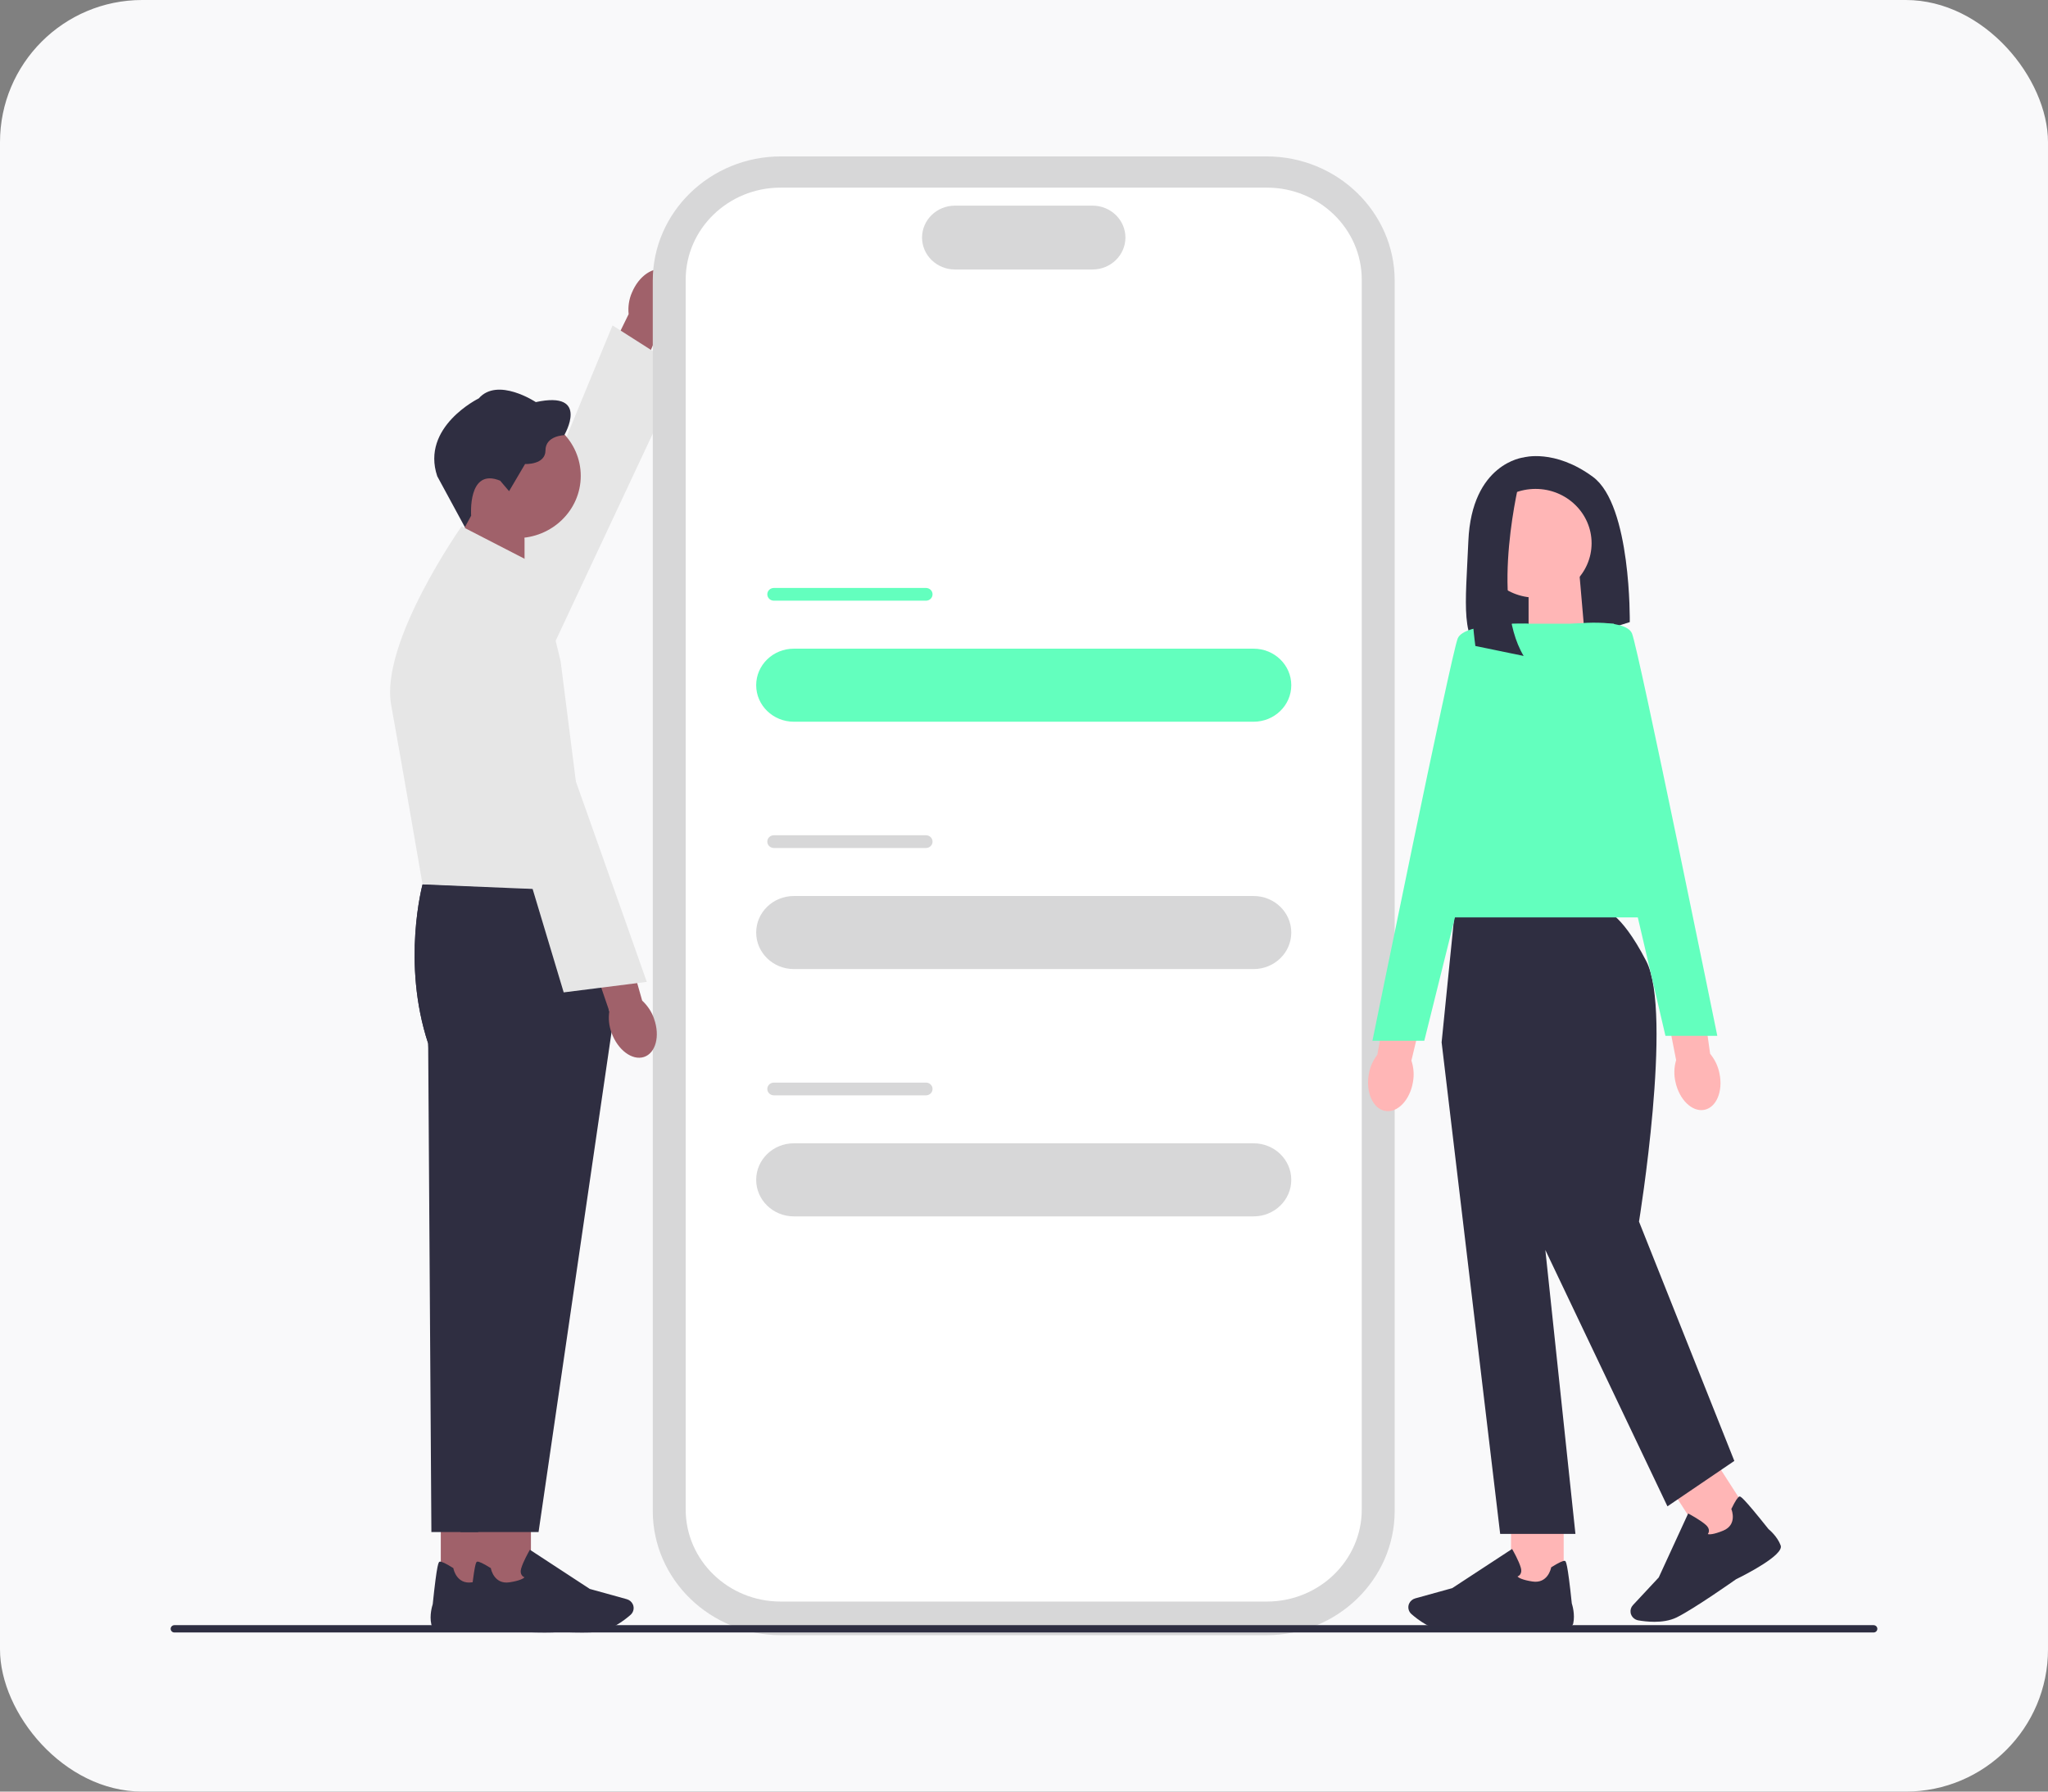 <svg width="144" height="126" viewBox="0 0 144 126" fill="none" xmlns="http://www.w3.org/2000/svg">
<rect x="0" y="0" width="144" height="126" fill="#808080" stroke="none"/>
<rect width="144" height="126" rx="10" fill="#F9F9FA"/>
<g clip-path="url(#clip0_70_2030)">
<path d="M44.429 20.588C44.915 19.396 45.964 18.689 46.77 19.008C47.576 19.327 47.836 20.554 47.35 21.746C47.163 22.225 46.857 22.651 46.455 22.987L44.326 28.01L41.838 26.931L44.201 22.093C44.148 21.577 44.225 21.06 44.427 20.587L44.429 20.588Z" fill="#A0616A"/>
<path d="M35.508 52.659C35.508 52.659 31.938 50.981 32.185 49.777C32.433 48.571 43.069 22.886 43.069 22.886L47.994 26.025L35.508 52.661V52.659Z" fill="#E6E6E6"/>
<path d="M89.055 115H54.906C49.939 115 45.898 111.08 45.898 106.261V19.739C45.898 14.92 49.939 11 54.906 11H89.055C94.022 11 98.063 14.92 98.063 19.739V106.261C98.063 111.08 94.022 115 89.055 115Z" fill="#D7D7D8"/>
<path d="M89.08 112.634H54.881C51.205 112.634 48.213 109.732 48.213 106.165V19.666C48.213 16.099 51.205 13.196 54.881 13.196H89.08C92.756 13.196 95.748 16.099 95.748 19.666V106.165C95.748 109.732 92.756 112.634 89.08 112.634Z" fill="white"/>
<path d="M76.817 18.953H67.146C65.869 18.953 64.831 17.946 64.831 16.708C64.831 15.469 65.869 14.462 67.146 14.462H76.817C78.094 14.462 79.132 15.469 79.132 16.708C79.132 17.946 78.094 18.953 76.817 18.953Z" fill="#D7D7D8"/>
<path d="M88.144 45.62H55.818C54.355 45.62 53.169 46.77 53.169 48.189C53.169 49.608 54.355 50.758 55.818 50.758H88.144C89.608 50.758 90.793 49.608 90.793 48.189C90.793 46.77 89.608 45.62 88.144 45.62Z" fill="#63FFBE"/>
<path d="M65.109 41.35H54.413C54.158 41.35 53.951 41.55 53.951 41.797C53.951 42.045 54.158 42.245 54.413 42.245H65.109C65.364 42.245 65.57 42.045 65.57 41.797C65.57 41.55 65.364 41.35 65.109 41.35Z" fill="#63FFBE"/>
<path d="M88.144 63.015H55.818C54.355 63.015 53.169 64.165 53.169 65.584C53.169 67.003 54.355 68.153 55.818 68.153H88.144C89.608 68.153 90.793 67.003 90.793 65.584C90.793 64.165 89.608 63.015 88.144 63.015Z" fill="#D7D7D8"/>
<path d="M65.109 58.742H54.413C54.158 58.742 53.951 58.943 53.951 59.19C53.951 59.437 54.158 59.638 54.413 59.638H65.109C65.364 59.638 65.57 59.437 65.57 59.19C65.57 58.943 65.364 58.742 65.109 58.742Z" fill="#D7D7D8"/>
<path d="M88.144 80.407H55.818C54.355 80.407 53.169 81.558 53.169 82.976C53.169 84.395 54.355 85.546 55.818 85.546H88.144C89.608 85.546 90.793 84.395 90.793 82.976C90.793 81.558 89.608 80.407 88.144 80.407Z" fill="#D7D7D8"/>
<path d="M65.109 76.138H54.413C54.158 76.138 53.951 76.338 53.951 76.585C53.951 76.833 54.158 77.033 54.413 77.033H65.109C65.364 77.033 65.57 76.833 65.57 76.585C65.57 76.338 65.364 76.138 65.109 76.138Z" fill="#D7D7D8"/>
<path d="M107.125 32.171C107.125 32.171 103.479 32.571 103.244 38.047C103.048 42.61 102.648 45.155 104.561 46.107C105.246 46.447 106.05 46.477 106.781 46.244L114.593 43.751C114.593 43.751 114.711 35.535 112.006 33.54C109.3 31.543 107.125 32.171 107.125 32.171Z" fill="#2F2E41"/>
<path d="M111.433 44.76L107.479 46.021V40.5H111.065L111.433 44.76Z" fill="#FFB6B6"/>
<path d="M99.347 76.106C99.133 77.371 98.263 78.278 97.405 78.132C96.547 77.987 96.024 76.842 96.24 75.576C96.317 75.07 96.524 74.59 96.843 74.18L97.822 68.832L100.489 69.374L99.239 74.588C99.403 75.082 99.44 75.602 99.347 76.106Z" fill="#FFB6B6"/>
<path d="M120.9 75.492C121.164 76.748 120.681 77.896 119.825 78.055C118.969 78.215 118.062 77.325 117.801 76.069C117.689 75.568 117.707 75.05 117.852 74.555L116.81 69.218L119.502 68.805L120.243 74.109C120.577 74.514 120.801 74.988 120.9 75.492Z" fill="#FFB6B6"/>
<path d="M109.946 106.573H106.243V111.67H109.946V106.573Z" fill="#FFB6B6"/>
<path d="M102.637 114.756C102.248 114.756 101.902 114.747 101.64 114.723C100.657 114.636 99.718 113.931 99.246 113.519C99.034 113.334 98.966 113.039 99.076 112.785C99.156 112.603 99.313 112.466 99.509 112.412L102.109 111.692L106.317 108.937L106.365 109.019C106.383 109.05 106.797 109.772 106.934 110.259C106.987 110.445 106.973 110.599 106.894 110.719C106.839 110.801 106.761 110.849 106.699 110.877C106.775 110.954 107.014 111.112 107.75 111.225C108.823 111.39 109.049 110.311 109.058 110.266L109.065 110.23L109.097 110.21C109.608 109.89 109.923 109.745 110.031 109.775C110.098 109.794 110.211 109.829 110.517 112.768C110.547 112.86 110.761 113.536 110.616 114.183C110.459 114.886 107.29 114.644 106.655 114.59C106.637 114.591 104.264 114.756 102.639 114.756H102.637Z" fill="#2F2E41"/>
<path d="M120.489 102.569L117.347 104.47L120.127 108.795L123.269 106.894L120.489 102.569Z" fill="#FFB6B6"/>
<path d="M116.317 114.059C115.882 114.059 115.482 114.007 115.198 113.959C114.918 113.911 114.699 113.695 114.653 113.424C114.621 113.228 114.68 113.031 114.817 112.885L116.63 110.94L118.699 106.441L118.784 106.486C118.816 106.503 119.56 106.903 119.944 107.246C120.091 107.376 120.163 107.515 120.159 107.657C120.158 107.757 120.119 107.836 120.08 107.893C120.186 107.92 120.474 107.93 121.16 107.649C122.161 107.239 121.765 106.206 121.747 106.163L121.733 106.129L121.749 106.096C122.009 105.563 122.195 105.278 122.304 105.249C122.373 105.23 122.487 105.201 124.349 107.539C124.425 107.601 124.975 108.066 125.204 108.689C125.454 109.366 122.633 110.789 122.066 111.066C122.048 111.08 119.097 113.161 117.884 113.753C117.403 113.988 116.833 114.06 116.315 114.06L116.317 114.059Z" fill="#2F2E41"/>
<path d="M112.673 63.948H102.305L101.364 73.305L105.481 107.879H110.773L108.657 87.91L117.242 105.938L121.945 102.744L115.242 85.913C115.242 85.913 117.636 71.252 115.755 67.599C113.873 63.948 112.673 63.948 112.673 63.948Z" fill="#2F2E41"/>
<path d="M117.829 64.519H99.836L106.305 43.866H113.479L117.829 64.519Z" fill="#63FFBE"/>
<path d="M107.437 43.869C107.437 43.869 102.968 43.755 102.498 44.897C102.027 46.038 96.5 73.195 96.5 73.195H100.146L107.438 43.869H107.437Z" fill="#63FFBE"/>
<path d="M110.344 43.894C110.344 43.894 114.28 43.41 114.75 44.551C115.221 45.692 120.748 72.849 120.748 72.849H117.102L110.344 43.894Z" fill="#63FFBE"/>
<path d="M107.969 42.029C110.145 42.029 111.909 40.317 111.909 38.206C111.909 36.095 110.145 34.384 107.969 34.384C105.793 34.384 104.029 36.095 104.029 38.206C104.029 40.317 105.793 42.029 107.969 42.029Z" fill="#FFB6B6"/>
<path d="M106.89 33.596C106.89 33.596 104.722 42.139 107.132 46.131L103.737 45.431C103.737 45.431 102.422 36.082 105.067 34.382L106.89 33.595V33.596Z" fill="#2F2E41"/>
<path d="M132 114.552C132 114.695 131.882 114.81 131.735 114.81H12.265C12.118 114.81 12 114.695 12 114.552C12 114.41 12.118 114.295 12.265 114.295H131.735C131.882 114.295 132 114.41 132 114.552Z" fill="#2E2E41"/>
<path d="M32.353 40.978L36.882 42.422V36.097H32.772L32.353 40.978Z" fill="#A0616A"/>
<path d="M36.321 37.846C38.813 37.846 40.834 35.886 40.834 33.468C40.834 31.05 38.813 29.09 36.321 29.09C33.829 29.09 31.808 31.05 31.808 33.468C31.808 35.886 33.829 37.846 36.321 37.846Z" fill="#A0616A"/>
<path d="M35.172 33.811L35.794 34.544L36.919 32.633C36.919 32.633 38.355 32.705 38.355 31.67C38.355 30.636 39.672 30.607 39.672 30.607C39.672 30.607 41.538 27.446 37.674 28.279C37.674 28.279 34.993 26.498 33.662 28.019C33.662 28.019 29.575 30.016 30.744 33.492L32.687 37.076L33.128 36.265C33.128 36.265 32.861 32.859 35.172 33.808V33.811Z" fill="#2F2E41"/>
<path d="M30.993 111.725H34.696V106.627H30.993V111.725Z" fill="#A0616A"/>
<path d="M34.288 114.645C33.655 114.7 30.486 114.944 30.327 114.239C30.182 113.592 30.396 112.916 30.426 112.823C30.73 109.883 30.843 109.85 30.912 109.831C31.02 109.8 31.335 109.946 31.846 110.265L31.878 110.286L31.884 110.322C31.893 110.368 32.12 111.447 33.193 111.281C33.929 111.168 34.167 111.01 34.243 110.933C34.181 110.905 34.104 110.857 34.049 110.775C33.969 110.655 33.955 110.5 34.008 110.315C34.146 109.826 34.56 109.104 34.578 109.075L34.625 108.992L38.834 111.747L41.433 112.468C41.63 112.523 41.787 112.658 41.867 112.84C41.976 113.094 41.909 113.389 41.697 113.575C41.225 113.986 40.288 114.692 39.303 114.779C39.041 114.803 38.694 114.812 38.305 114.812C36.68 114.812 34.307 114.649 34.289 114.645H34.288Z" fill="#2F2E41"/>
<path d="M39.426 62.683L29.713 62.201C29.713 62.201 28.224 67.677 30.106 73.384L30.332 107.746H35.821L40.995 72.299L39.426 62.683Z" fill="#2F2E41"/>
<path d="M37.787 39.763L32.456 37.018C32.456 37.018 26.71 45.163 27.504 49.576C28.3 53.989 29.711 62.203 29.711 62.203L41.472 62.685L39.419 46.508L37.787 39.763Z" fill="#E6E6E6"/>
<path d="M33.628 111.725H37.331V106.627H33.628V111.725Z" fill="#A0616A"/>
<path d="M36.922 114.645C36.289 114.7 33.12 114.944 32.961 114.239C32.816 113.592 33.03 112.916 33.06 112.823C33.364 109.883 33.478 109.85 33.547 109.831C33.654 109.8 33.969 109.946 34.48 110.265L34.512 110.286L34.519 110.322C34.528 110.368 34.754 111.447 35.828 111.281C36.563 111.168 36.802 111.01 36.878 110.933C36.816 110.905 36.738 110.857 36.684 110.775C36.604 110.655 36.59 110.5 36.643 110.315C36.781 109.826 37.195 109.104 37.212 109.075L37.26 108.992L41.469 111.747L44.068 112.468C44.264 112.523 44.422 112.658 44.501 112.84C44.611 113.094 44.544 113.389 44.331 113.575C43.859 113.986 42.922 114.692 41.937 114.779C41.675 114.803 41.329 114.812 40.94 114.812C39.315 114.812 36.942 114.649 36.924 114.645H36.922Z" fill="#2F2E41"/>
<path d="M41.472 62.683L29.711 62.201C29.711 62.201 28.222 67.677 30.104 73.384L32.378 107.746H37.867L43.041 72.299L41.472 62.683Z" fill="#2F2E41"/>
<path d="M45.99 71.656C46.423 72.868 46.103 74.067 45.278 74.336C44.452 74.604 43.431 73.84 42.998 72.627C42.818 72.145 42.765 71.629 42.843 71.121L41.08 65.966L43.69 65.209L45.152 70.371C45.539 70.73 45.828 71.171 45.992 71.656H45.99Z" fill="#A0616A"/>
<path d="M31.193 41.701C31.193 41.701 35.027 40.713 35.651 41.783C36.273 42.854 45.477 69.055 45.477 69.055L39.635 69.793L31.195 41.701H31.193Z" fill="#E6E6E6"/>
</g>
<defs>
<clipPath id="clip0_70_2030">
<rect width="120" height="104" fill="white" transform="translate(12 11)"/>
</clipPath>
</defs>
</svg>

